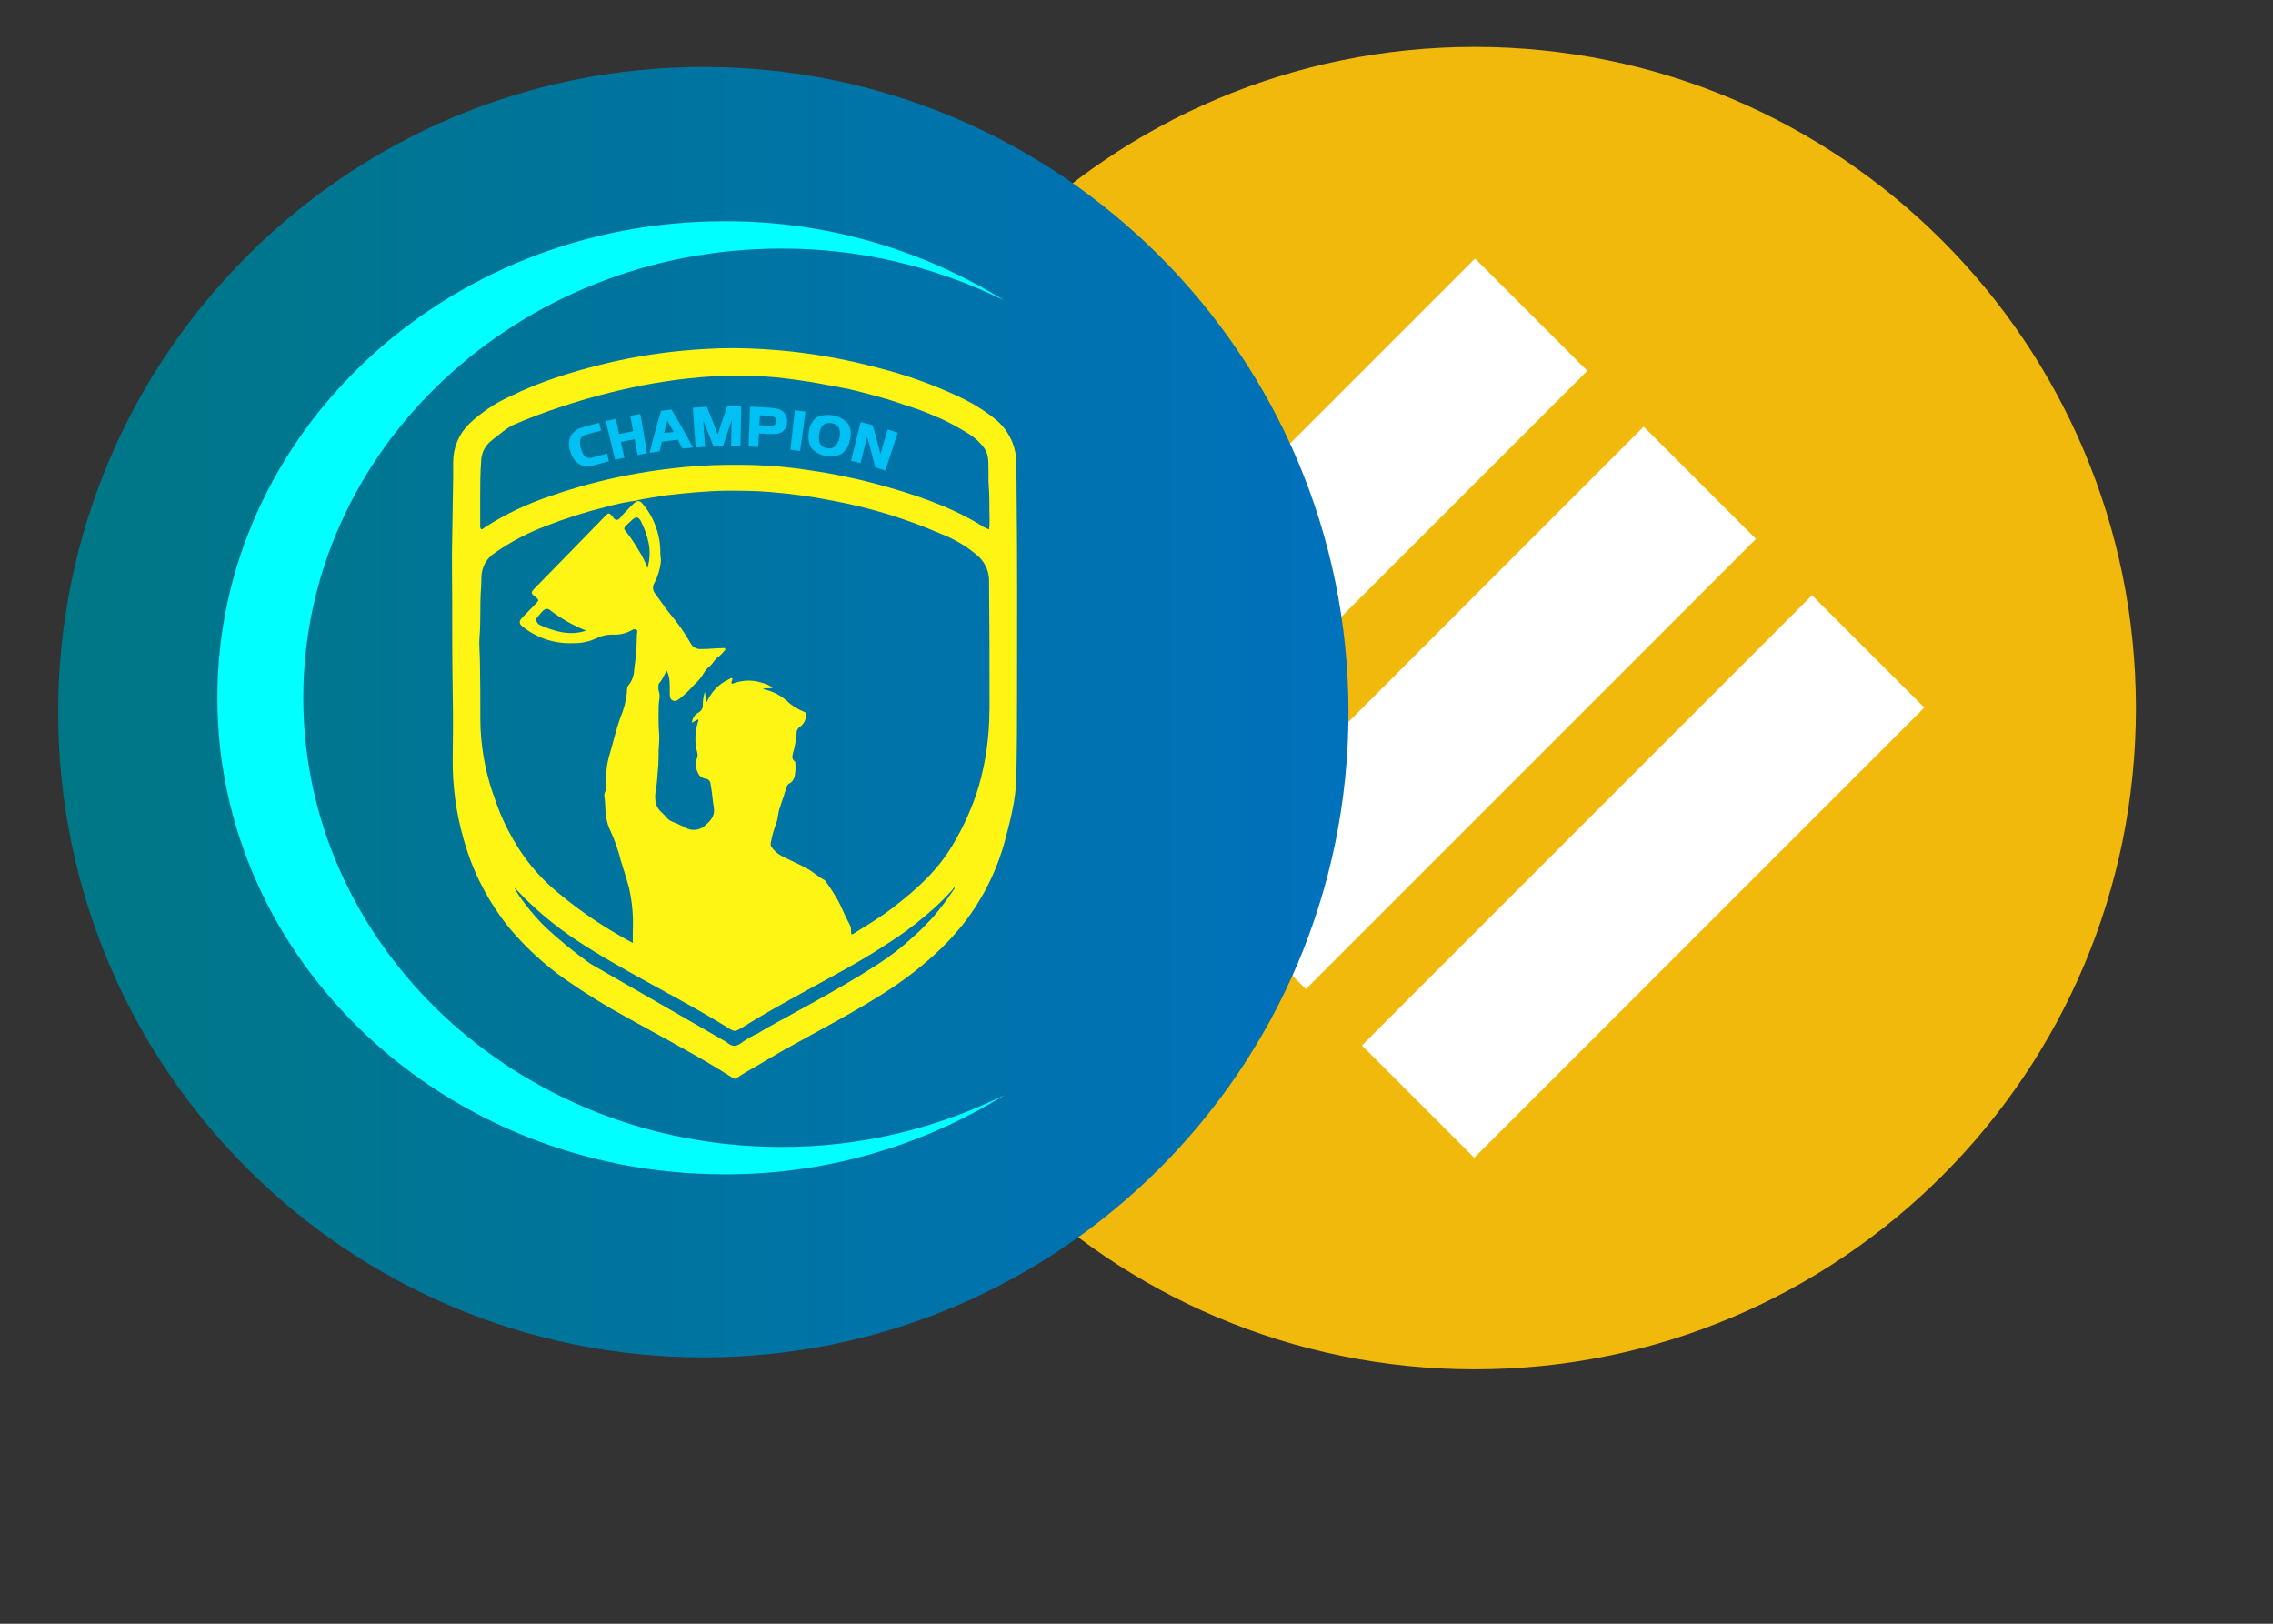 <svg width="504" height="360" viewBox="0 0 504 360" fill="none" xmlns="http://www.w3.org/2000/svg">
<rect x="0" y="0" width="504" height="360" fill="#333333" stroke="none"/>
<g clip-path="url(#clip0_1_3)">
<mask id="mask0_1_3" style="mask-type:luminance" maskUnits="userSpaceOnUse" x="170" y="0" width="314" height="314">
<path d="M170 -4.1008e-05H484V314H170V-4.1008e-05Z" fill="white"/>
</mask>
<g mask="url(#mask0_1_3)">
<path d="M327 10.401C407.964 10.401 473.599 76.036 473.599 157C473.599 237.964 407.964 303.599 327 303.599C246.036 303.599 180.401 237.964 180.401 157C180.401 76.036 246.036 10.401 327 10.401Z" fill="#F0B90B"/>
<path d="M227.313 157.053L252.214 132.152L277.115 157.053L252.214 181.954L227.313 157.053ZM401.784 131.986L301.981 231.789L326.881 256.687L426.687 156.885L401.784 131.986ZM264.654 194.391L364.457 94.588L389.359 119.49L289.556 219.293L264.654 194.391ZM264.609 119.764L327.06 57.313L351.961 82.214L289.51 144.665L264.609 119.764Z" fill="white"/>
</g>
<path d="M155.95 300.95C234.954 300.95 299 236.904 299 157.9C299 78.896 234.954 14.85 155.95 14.85C76.946 14.85 12.9 78.896 12.9 157.9C12.9 236.904 76.946 300.95 155.95 300.95Z" fill="url(#paint0_linear_1_3)"/>
<path d="M67.25 154.7C67.25 99.7 114.71 55.11 173.25 55.11C190.425 55.069 207.374 59.02 222.76 66.65C204.113 55.076 182.587 48.977 160.64 49.05C98.54 49.05 48.2 96.35 48.2 154.7C48.2 213.05 98.53 260.35 160.63 260.35C182.576 260.426 204.102 254.33 222.75 242.76C207.361 250.381 190.413 254.328 173.24 254.29C114.71 254.29 67.25 209.7 67.25 154.7Z" fill="#00FFFF"/>
<path d="M225.43 110.76C225.43 108.18 225.38 105.59 225.37 103.01C225.41 101.03 224.985 99.069 224.129 97.283C223.273 95.498 222.009 93.938 220.44 92.73C217.953 90.784 215.244 89.139 212.37 87.83C206.721 85.192 200.835 83.096 194.79 81.57C188.345 79.838 181.775 78.608 175.14 77.89C170.99 77.46 166.83 77.21 162.66 77.18C158.88 77.18 155.11 77.41 151.34 77.75C148.02 78.05 144.72 78.52 141.43 79.09C138.43 79.61 135.43 80.28 132.51 81.02C129.59 81.76 126.51 82.64 123.51 83.64C119.949 84.805 116.473 86.218 113.11 87.87C109.751 89.387 106.671 91.46 104 94C102.89 95.092 102.008 96.393 101.404 97.828C100.8 99.263 100.486 100.803 100.48 102.36C100.48 104.71 100.48 107.05 100.42 109.36C100.35 112.75 100.34 116.14 100.26 119.53C100.15 123.83 100.26 128.15 100.26 132.45C100.26 139.53 100.26 146.6 100.38 153.68C100.47 158.59 100.45 163.5 100.38 168.41C100.331 174.282 101.119 180.13 102.72 185.78C104.732 193.206 108.301 200.119 113.19 206.06C116.773 210.281 120.883 214.025 125.42 217.2C129.923 220.332 134.597 223.209 139.42 225.82C143.62 228.17 147.88 230.44 152.09 232.82C155.6 234.77 159.09 236.82 162.45 238.97C162.589 239.089 162.767 239.154 162.95 239.154C163.133 239.154 163.311 239.089 163.45 238.97C164.02 238.55 164.61 238.17 165.21 237.81C166.98 236.81 168.78 235.76 170.54 234.7C174.05 232.6 177.66 230.7 181.25 228.7C186.25 225.98 191.25 223.21 196.08 220.13C199.977 217.664 203.657 214.871 207.08 211.78C209.429 209.673 211.597 207.371 213.56 204.9C217.945 199.307 221.138 192.875 222.94 186C224.1 181.58 225.25 177.15 225.35 172.56C225.49 166.29 225.52 160.03 225.52 153.76C225.51 139.43 225.61 125.09 225.43 110.76ZM130.92 213.68C127.37 211.178 123.998 208.431 120.83 205.46C119.256 203.899 117.796 202.228 116.46 200.46C115.697 199.515 115.008 198.512 114.4 197.46L114.08 196.89C114.191 196.906 114.294 196.953 114.379 197.025C114.464 197.098 114.527 197.193 114.56 197.3C118.49 201.487 122.897 205.199 127.69 208.36C132.88 211.83 138.33 214.83 143.78 217.85C149.64 221.09 155.56 224.23 161.25 227.78C162.95 228.84 162.95 228.78 164.65 227.78C169.2 224.89 173.93 222.31 178.65 219.7C184.65 216.38 190.75 213.22 196.47 209.42C199.635 207.444 202.644 205.227 205.47 202.79C207.544 201.079 209.48 199.206 211.26 197.19C211.291 197.09 211.344 196.999 211.415 196.923C211.486 196.847 211.573 196.788 211.67 196.75C211.72 197.02 211.55 197.17 211.41 197.34C210.023 199.427 208.514 201.431 206.89 203.34C204.35 206.122 201.577 208.681 198.6 210.99C196.886 212.306 195.103 213.531 193.26 214.66C189.19 217.28 184.95 219.66 180.74 222.02C179.39 222.79 178.02 223.55 176.66 224.26C175.53 224.86 174.44 225.56 173.29 226.13C172.36 226.59 171.42 227.18 170.49 227.67C169.56 228.16 168.81 228.67 167.96 229.16C166.805 229.666 165.703 230.286 164.67 231.01C163.34 232.1 162.35 232.19 161.05 231.01L130.92 213.68ZM141.68 122.14C140.789 120.583 139.787 119.092 138.68 117.68C138.601 117.622 138.538 117.547 138.494 117.46C138.45 117.373 138.427 117.277 138.427 117.18C138.427 117.083 138.45 116.987 138.494 116.9C138.538 116.813 138.601 116.738 138.68 116.68C139.19 116.19 139.68 115.68 140.21 115.22C141.09 114.47 141.56 114.56 142.11 115.58C142.894 117.111 143.472 118.738 143.83 120.42C144.18 122.251 144.091 124.14 143.57 125.93C143.065 124.611 142.439 123.343 141.7 122.14H141.68ZM219.39 157.54C219.387 163.254 218.582 168.939 217 174.43C215.69 178.707 213.888 182.818 211.63 186.68C208.27 192.68 203.33 197.13 198 201.23C195.25 203.35 192.26 205.13 189.32 206.98C188.82 207.3 188.68 207.13 188.72 206.61C188.767 205.982 188.625 205.355 188.31 204.81C187.43 203.18 186.74 201.46 185.91 199.81C185.049 198.289 184.104 196.816 183.08 195.4C183.018 195.287 182.929 195.19 182.82 195.12C181.47 194.43 180.36 193.36 179.05 192.62C177.17 191.56 175.16 190.74 173.25 189.74C172.396 189.277 171.661 188.623 171.1 187.83C170.999 187.686 170.931 187.522 170.9 187.35C170.869 187.177 170.876 187 170.92 186.83C171.172 185.37 171.571 183.94 172.11 182.56C172.52 181.56 172.48 180.37 172.84 179.31C173.38 177.69 173.93 176.06 174.46 174.43C174.493 174.289 174.555 174.156 174.641 174.039C174.727 173.922 174.835 173.824 174.96 173.75C176.14 173.18 176.24 172.07 176.36 170.98C176.4 170.434 176.4 169.886 176.36 169.34C176.378 169.237 176.372 169.131 176.343 169.03C176.314 168.929 176.261 168.837 176.19 168.76C175.48 168.22 175.68 167.55 175.87 166.85C176.267 165.446 176.521 164.005 176.63 162.55C176.618 162.277 176.678 162.005 176.804 161.763C176.931 161.521 177.119 161.316 177.35 161.17C177.772 160.861 178.119 160.462 178.367 160.002C178.614 159.542 178.755 159.032 178.78 158.51C178.85 158.07 178.53 157.88 178.21 157.77C176.796 157.223 175.507 156.396 174.42 155.34C172.921 154.036 171.102 153.152 169.15 152.78C169.9 152.38 170.62 152.78 171.31 152.48C170.657 151.967 169.899 151.605 169.09 151.42C166.974 150.697 164.673 150.733 162.58 151.52C162.47 151.52 162.34 151.68 162.23 151.52C162.12 151.36 162.23 151.23 162.23 151.09C162.23 150.95 162.57 150.58 162.32 150.39C162.07 150.2 161.85 150.49 161.63 150.6C159.468 151.582 157.745 153.326 156.79 155.5C156.749 155.564 156.698 155.621 156.64 155.67C156.472 154.899 156.359 154.117 156.3 153.33C155.985 154.298 155.829 155.312 155.84 156.33C155.849 156.674 155.759 157.014 155.582 157.31C155.405 157.606 155.148 157.845 154.84 158C154.433 158.217 154.09 158.535 153.843 158.924C153.596 159.313 153.453 159.76 153.43 160.22L154.77 159.49C154.96 159.7 154.83 159.89 154.77 160.07C154.053 162.293 154.001 164.677 154.62 166.93C154.721 167.303 154.7 167.699 154.56 168.06C154.346 168.566 154.249 169.113 154.275 169.662C154.301 170.211 154.449 170.747 154.71 171.23C154.84 171.602 155.07 171.931 155.376 172.18C155.681 172.429 156.049 172.588 156.44 172.64C156.728 172.663 156.999 172.789 157.203 172.994C157.406 173.2 157.529 173.471 157.55 173.76C157.9 175.58 158 177.42 158.3 179.25C158.54 180.76 157.62 181.95 156.5 182.88C155.901 183.491 155.11 183.877 154.26 183.975C153.411 184.074 152.553 183.878 151.83 183.42C150.855 182.917 149.853 182.466 148.83 182.07C147.96 181.68 147.52 180.83 146.83 180.24C144.72 178.44 145.24 176.12 145.61 173.84C145.72 173.13 145.73 172.41 145.79 171.71C145.946 170.382 146.027 169.047 146.03 167.71C145.97 166.03 146.28 164.34 146.14 162.64C145.98 160.64 146.01 158.58 146.04 156.54C146.04 155.54 146.44 154.54 146.16 153.54C145.999 153.095 145.941 152.62 145.99 152.15C145.99 151.92 145.99 151.62 146.14 151.48C146.94 150.69 147.22 149.57 147.86 148.73C148.65 150.3 148.48 151.97 148.51 153.62C148.51 154.26 148.51 155.04 149.18 155.32C149.85 155.6 150.47 155.08 150.99 154.66C152.071 153.777 153.074 152.803 153.99 151.75C154.821 151.016 155.527 150.151 156.08 149.19C156.421 148.599 156.877 148.083 157.42 147.67C158.15 147.04 158.49 146.1 159.35 145.59C159.804 145.236 160.207 144.822 160.55 144.36C160.69 144.22 160.91 144.08 160.82 143.84C160.73 143.6 160.45 143.7 160.26 143.7C158.64 143.7 157.04 143.95 155.41 143.9C154.956 143.938 154.501 143.841 154.101 143.622C153.701 143.404 153.374 143.073 153.16 142.67C151.864 140.376 150.354 138.21 148.65 136.2C147.42 134.73 146.38 133.09 145.22 131.55C144.968 131.229 144.821 130.838 144.798 130.43C144.774 130.023 144.876 129.618 145.09 129.27C145.85 127.836 146.335 126.272 146.52 124.66C146.62 123.92 146.37 123.14 146.41 122.38C146.422 120.532 146.103 118.696 145.47 116.96C144.798 114.976 143.745 113.141 142.37 111.56C142.205 111.355 141.987 111.2 141.74 111.11H141.26C140.09 111.77 139.38 112.91 138.4 113.77L138.3 113.88C137.81 114.34 137.48 115.15 136.86 115.26C136.24 115.37 135.86 114.49 135.38 114.04C134.9 113.59 134.6 114.04 134.31 114.29L126.8 122C124.09 124.79 121.36 127.56 118.65 130.34C117.65 131.34 117.65 131.51 118.72 132.34C119.56 133.04 119.56 133.05 118.78 133.86L115.94 136.78C114.94 137.78 115 138.3 116.12 139.12C119.246 141.534 123.124 142.766 127.07 142.6C128.876 142.637 130.665 142.257 132.3 141.49C133.516 140.891 134.868 140.622 136.22 140.71C137.503 140.734 138.77 140.428 139.9 139.82C140.25 139.62 140.63 139.35 141.07 139.62C141.51 139.89 141.23 140.32 141.22 140.68C141.199 143.311 140.992 145.938 140.6 148.54C140.575 149.773 140.138 150.963 139.36 151.92C138.96 152.33 139.03 153 139 153.56C138.798 155.48 138.305 157.358 137.54 159.13C136.61 161.71 136.01 164.38 135.25 167C134.555 169.158 134.287 171.43 134.46 173.69C134.531 174.342 134.427 175.001 134.16 175.6C134.009 175.91 133.954 176.258 134 176.6C134.31 178.18 134.1 179.8 134.44 181.39C134.619 182.391 134.932 183.363 135.37 184.28C136.342 186.385 137.109 188.578 137.66 190.83C138.27 192.83 138.94 194.83 139.47 196.83C140.184 199.984 140.466 203.22 140.31 206.45C140.31 207.28 140.31 208.11 140.31 209.06C139.31 208.52 138.43 208.06 137.57 207.54C132.74 204.788 128.162 201.616 123.89 198.06C120.226 195.103 117.094 191.542 114.63 187.53C113.235 185.275 112.011 182.918 110.97 180.48C110.32 178.81 109.69 177.14 109.14 175.48C107.415 170.283 106.524 164.846 106.5 159.37C106.5 155.28 106.5 151.18 106.42 147.08C106.42 145.08 106.16 143.08 106.33 141.14C106.63 137.6 106.38 134.05 106.65 130.52C106.71 129.66 106.72 128.8 106.74 127.94C106.758 126.865 107.041 125.812 107.565 124.873C108.088 123.935 108.835 123.14 109.74 122.56C113.289 120.081 117.14 118.064 121.2 116.56C125.492 114.879 129.892 113.486 134.37 112.39C136.631 111.754 138.933 111.276 141.26 110.96C141.324 110.905 141.399 110.865 141.48 110.841C141.561 110.817 141.646 110.81 141.73 110.82C143.73 110.45 145.67 110.1 147.67 109.82C149.89 109.57 152.12 109.31 154.35 109.14C156.58 108.97 158.72 108.82 160.9 108.8C164.16 108.8 167.42 108.8 170.67 109.08C175.479 109.46 180.261 110.128 184.99 111.08C193.089 112.604 200.992 115.033 208.55 118.32C211.459 119.428 214.163 121.013 216.55 123.01C217.363 123.664 218.029 124.482 218.505 125.411C218.98 126.339 219.255 127.358 219.31 128.4C219.403 138.133 219.437 147.847 219.41 157.54H219.39ZM129.91 139.84C126.3 141.01 123.07 140.01 119.91 138.67C119.565 138.534 119.271 138.292 119.07 137.98C118.79 137.53 118.78 137.27 119.23 136.73C119.68 136.19 119.71 136.15 120.08 135.73C120.66 135.05 121.29 134.73 121.92 135.24C124.255 137.045 126.821 138.528 129.55 139.65L129.91 139.84ZM175 84C176.56 84.22 178.12 84.42 179.68 84.67C181.89 85.03 184.09 85.49 186.29 85.88C189.29 86.4 192.1 87.25 194.99 88C197.54 88.66 199.99 89.61 202.49 90.39C204.67 91.08 206.75 92.04 208.85 92.92C210.713 93.791 212.523 94.773 214.27 95.86C215.785 96.712 217.111 97.862 218.17 99.24C219.17 100.58 219.17 102.11 219.17 103.63C219.23 104.88 219.12 106.14 219.23 107.39C219.45 109.89 219.34 112.39 219.42 114.89C219.438 115.717 219.412 116.545 219.34 117.37C218.582 117.131 217.872 116.762 217.24 116.28C210.07 112 202.24 109.44 194.24 107.28C189.281 105.948 184.245 104.923 179.16 104.21C175.143 103.596 171.092 103.225 167.03 103.1C163.23 103.01 159.43 103.02 155.62 103.26C150.166 103.606 144.738 104.294 139.37 105.32C133.472 106.446 127.666 108.011 122 110C116.952 111.668 112.131 113.959 107.65 116.82C107.47 116.94 107.29 117.08 107.11 117.22C106.72 117.51 106.56 117.28 106.47 116.86C106.455 116.654 106.455 116.446 106.47 116.24V110C106.47 107.84 106.47 104.82 106.71 101.79C106.779 101.027 106.998 100.285 107.355 99.607C107.712 98.929 108.2 98.328 108.79 97.84C109.5 97.18 110.34 96.64 111.08 96.03C111.892 95.342 112.778 94.745 113.72 94.25C113.72 94.25 144.92 79.93 175 84Z" fill="#FFF515"/>
<path d="M135 102.27C133.95 102.53 132.91 102.81 131.87 103.11C131.347 103.273 130.807 103.37 130.26 103.4C129.814 103.406 129.372 103.321 128.96 103.15C128.408 102.94 127.917 102.596 127.53 102.15C127.084 101.605 126.745 100.981 126.53 100.31C126.29 99.737 126.166 99.121 126.166 98.5C126.166 97.879 126.29 97.263 126.53 96.69C126.857 96.156 127.293 95.697 127.81 95.343C128.327 94.99 128.913 94.75 129.53 94.64C130.64 94.32 131.74 94.03 132.86 93.75C133 94.32 133.14 94.89 133.29 95.46C132.21 95.727 131.13 96.017 130.05 96.33C129.734 96.407 129.436 96.542 129.17 96.73C128.958 96.901 128.796 97.125 128.7 97.38C128.528 98.141 128.59 98.936 128.88 99.66C129.018 100.312 129.37 100.9 129.88 101.33C130.132 101.456 130.407 101.527 130.688 101.539C130.968 101.551 131.249 101.504 131.51 101.4C132.51 101.11 133.57 100.83 134.61 100.57C134.73 101.11 134.87 101.69 135 102.27Z" fill="#00C0F4"/>
<path d="M143.47 100.49C142.77 100.61 142.08 100.73 141.39 100.87C141.17 99.7 140.95 98.53 140.72 97.36C139.72 97.56 138.72 97.76 137.67 97.99C137.93 99.15 138.18 100.31 138.44 101.47L136.38 101.94C135.69 99.08 135.01 96.21 134.32 93.35C135.06 93.17 135.8 93 136.55 92.84C136.79 93.97 137.04 95.09 137.29 96.22C138.29 96 139.35 95.79 140.39 95.59C140.17 94.45 139.95 93.32 139.74 92.18L141.98 91.78C142.47 94.68 143 97.59 143.47 100.49Z" fill="#00C0F4"/>
<path d="M153.65 99.23L151.3 99.44C150.98 98.79 150.64 98.14 150.3 97.5C149.11 97.62 147.93 97.77 146.75 97.93C146.58 98.64 146.43 99.34 146.27 100.05L144.03 100.39C144.783 97.277 145.64 94.173 146.6 91.08L148.9 90.8C150.587 93.6 152.17 96.41 153.65 99.23ZM149.38 95.76C148.91 94.91 148.44 94.06 147.96 93.22C147.71 94.15 147.47 95.09 147.23 96.02L149.38 95.76Z" fill="#00C0F4"/>
<path d="M164.18 98.93H162.12C162.12 97 162.2 95.06 162.25 93.13C161.583 95.063 160.94 97 160.32 98.94L158.2 99C157.473 97.06 156.71 95.13 155.91 93.21C156.06 95.21 156.22 97.12 156.36 99.08L154.24 99.21C154.03 96.27 153.83 93.33 153.62 90.39C154.66 90.317 155.7 90.257 156.74 90.21C157.58 92.21 158.39 94.29 159.15 96.34C159.817 94.253 160.507 92.17 161.22 90.09C162.22 90.09 163.3 90.09 164.35 90.09C164.29 93 164.24 96 164.18 98.93Z" fill="#00C0F4"/>
<path d="M174.54 93.67C174.498 94.137 174.358 94.59 174.13 95C173.909 95.362 173.599 95.662 173.23 95.87C172.888 96.064 172.511 96.187 172.12 96.23C171.887 96.23 171.637 96.23 171.37 96.23C171.037 96.249 170.703 96.249 170.37 96.23C169.68 96.23 168.98 96.13 168.29 96.1L168.12 99.1L166 99C166.1 96.053 166.203 93.11 166.31 90.17C167.77 90.17 169.23 90.3 170.68 90.4C171.256 90.432 171.828 90.513 172.39 90.64C172.64 90.71 172.84 90.77 173 90.83C173.15 90.901 173.294 90.984 173.43 91.08C173.824 91.369 174.131 91.76 174.32 92.21C174.519 92.669 174.595 93.172 174.54 93.67ZM172.13 93.44C172.158 93.282 172.146 93.119 172.098 92.966C172.049 92.812 171.964 92.673 171.85 92.56C171.46 92.32 171.008 92.198 170.55 92.21L168.5 92.08L168.38 94.28C169.09 94.28 169.8 94.36 170.51 94.41C170.743 94.436 170.977 94.436 171.21 94.41C171.386 94.394 171.555 94.332 171.7 94.23C171.832 94.145 171.941 94.028 172.016 93.89C172.091 93.752 172.13 93.597 172.13 93.44Z" fill="#00C0F4"/>
<path d="M177.42 100L175.25 99.72C175.59 96.8 175.94 93.87 176.25 90.95C177.04 91.04 177.82 91.14 178.6 91.25C178.24 94.14 177.83 97.05 177.42 100Z" fill="#00C0F4"/>
<path d="M188.45 97.54C188.257 98.781 187.586 99.897 186.58 100.65C185.478 101.166 184.242 101.32 183.047 101.091C181.852 100.861 180.761 100.258 179.93 99.37C179.293 98.259 179.1 96.948 179.39 95.7C179.434 95.086 179.605 94.488 179.892 93.944C180.18 93.4 180.577 92.922 181.06 92.54C182.225 92.011 183.526 91.859 184.781 92.107C186.037 92.354 187.183 92.988 188.06 93.92C188.373 94.463 188.569 95.066 188.637 95.689C188.704 96.312 188.64 96.943 188.45 97.54ZM186.15 97.02C186.356 96.285 186.303 95.501 186 94.8C185.622 94.28 185.061 93.923 184.43 93.801C183.799 93.678 183.145 93.799 182.6 94.14C182.355 94.351 182.161 94.614 182.03 94.91C181.861 95.286 181.743 95.683 181.68 96.09C181.486 96.844 181.542 97.641 181.84 98.36C181.995 98.634 182.213 98.867 182.475 99.041C182.738 99.215 183.037 99.324 183.35 99.36C183.652 99.439 183.969 99.449 184.275 99.388C184.582 99.327 184.871 99.198 185.12 99.01C185.68 98.475 186.043 97.767 186.15 97V97.02Z" fill="#00C0F4"/>
<path d="M196.32 104.33C195.58 104.08 194.82 103.85 194.07 103.62C193.537 101.373 192.94 99.117 192.28 96.85C191.79 98.85 191.28 100.74 190.8 102.69C190.1 102.5 189.41 102.32 188.71 102.15L190.84 93.57C191.72 93.79 192.61 94.02 193.49 94.26C194.13 96.4 194.71 98.55 195.24 100.69C195.76 98.87 196.24 97.04 196.82 95.22L199.06 95.92L196.32 104.33Z" fill="#00C0F4"/>
</g>
<defs>
<linearGradient id="paint0_linear_1_3" x1="12.91" y1="157.9" x2="299" y2="157.9" gradientUnits="userSpaceOnUse">
<stop stop-color="#007785"/>
<stop offset="1" stop-color="#0071BC"/>
</linearGradient>
<clipPath id="clip0_1_3">
<rect width="504" height="360" fill="white"/>
</clipPath>
</defs>
</svg>
